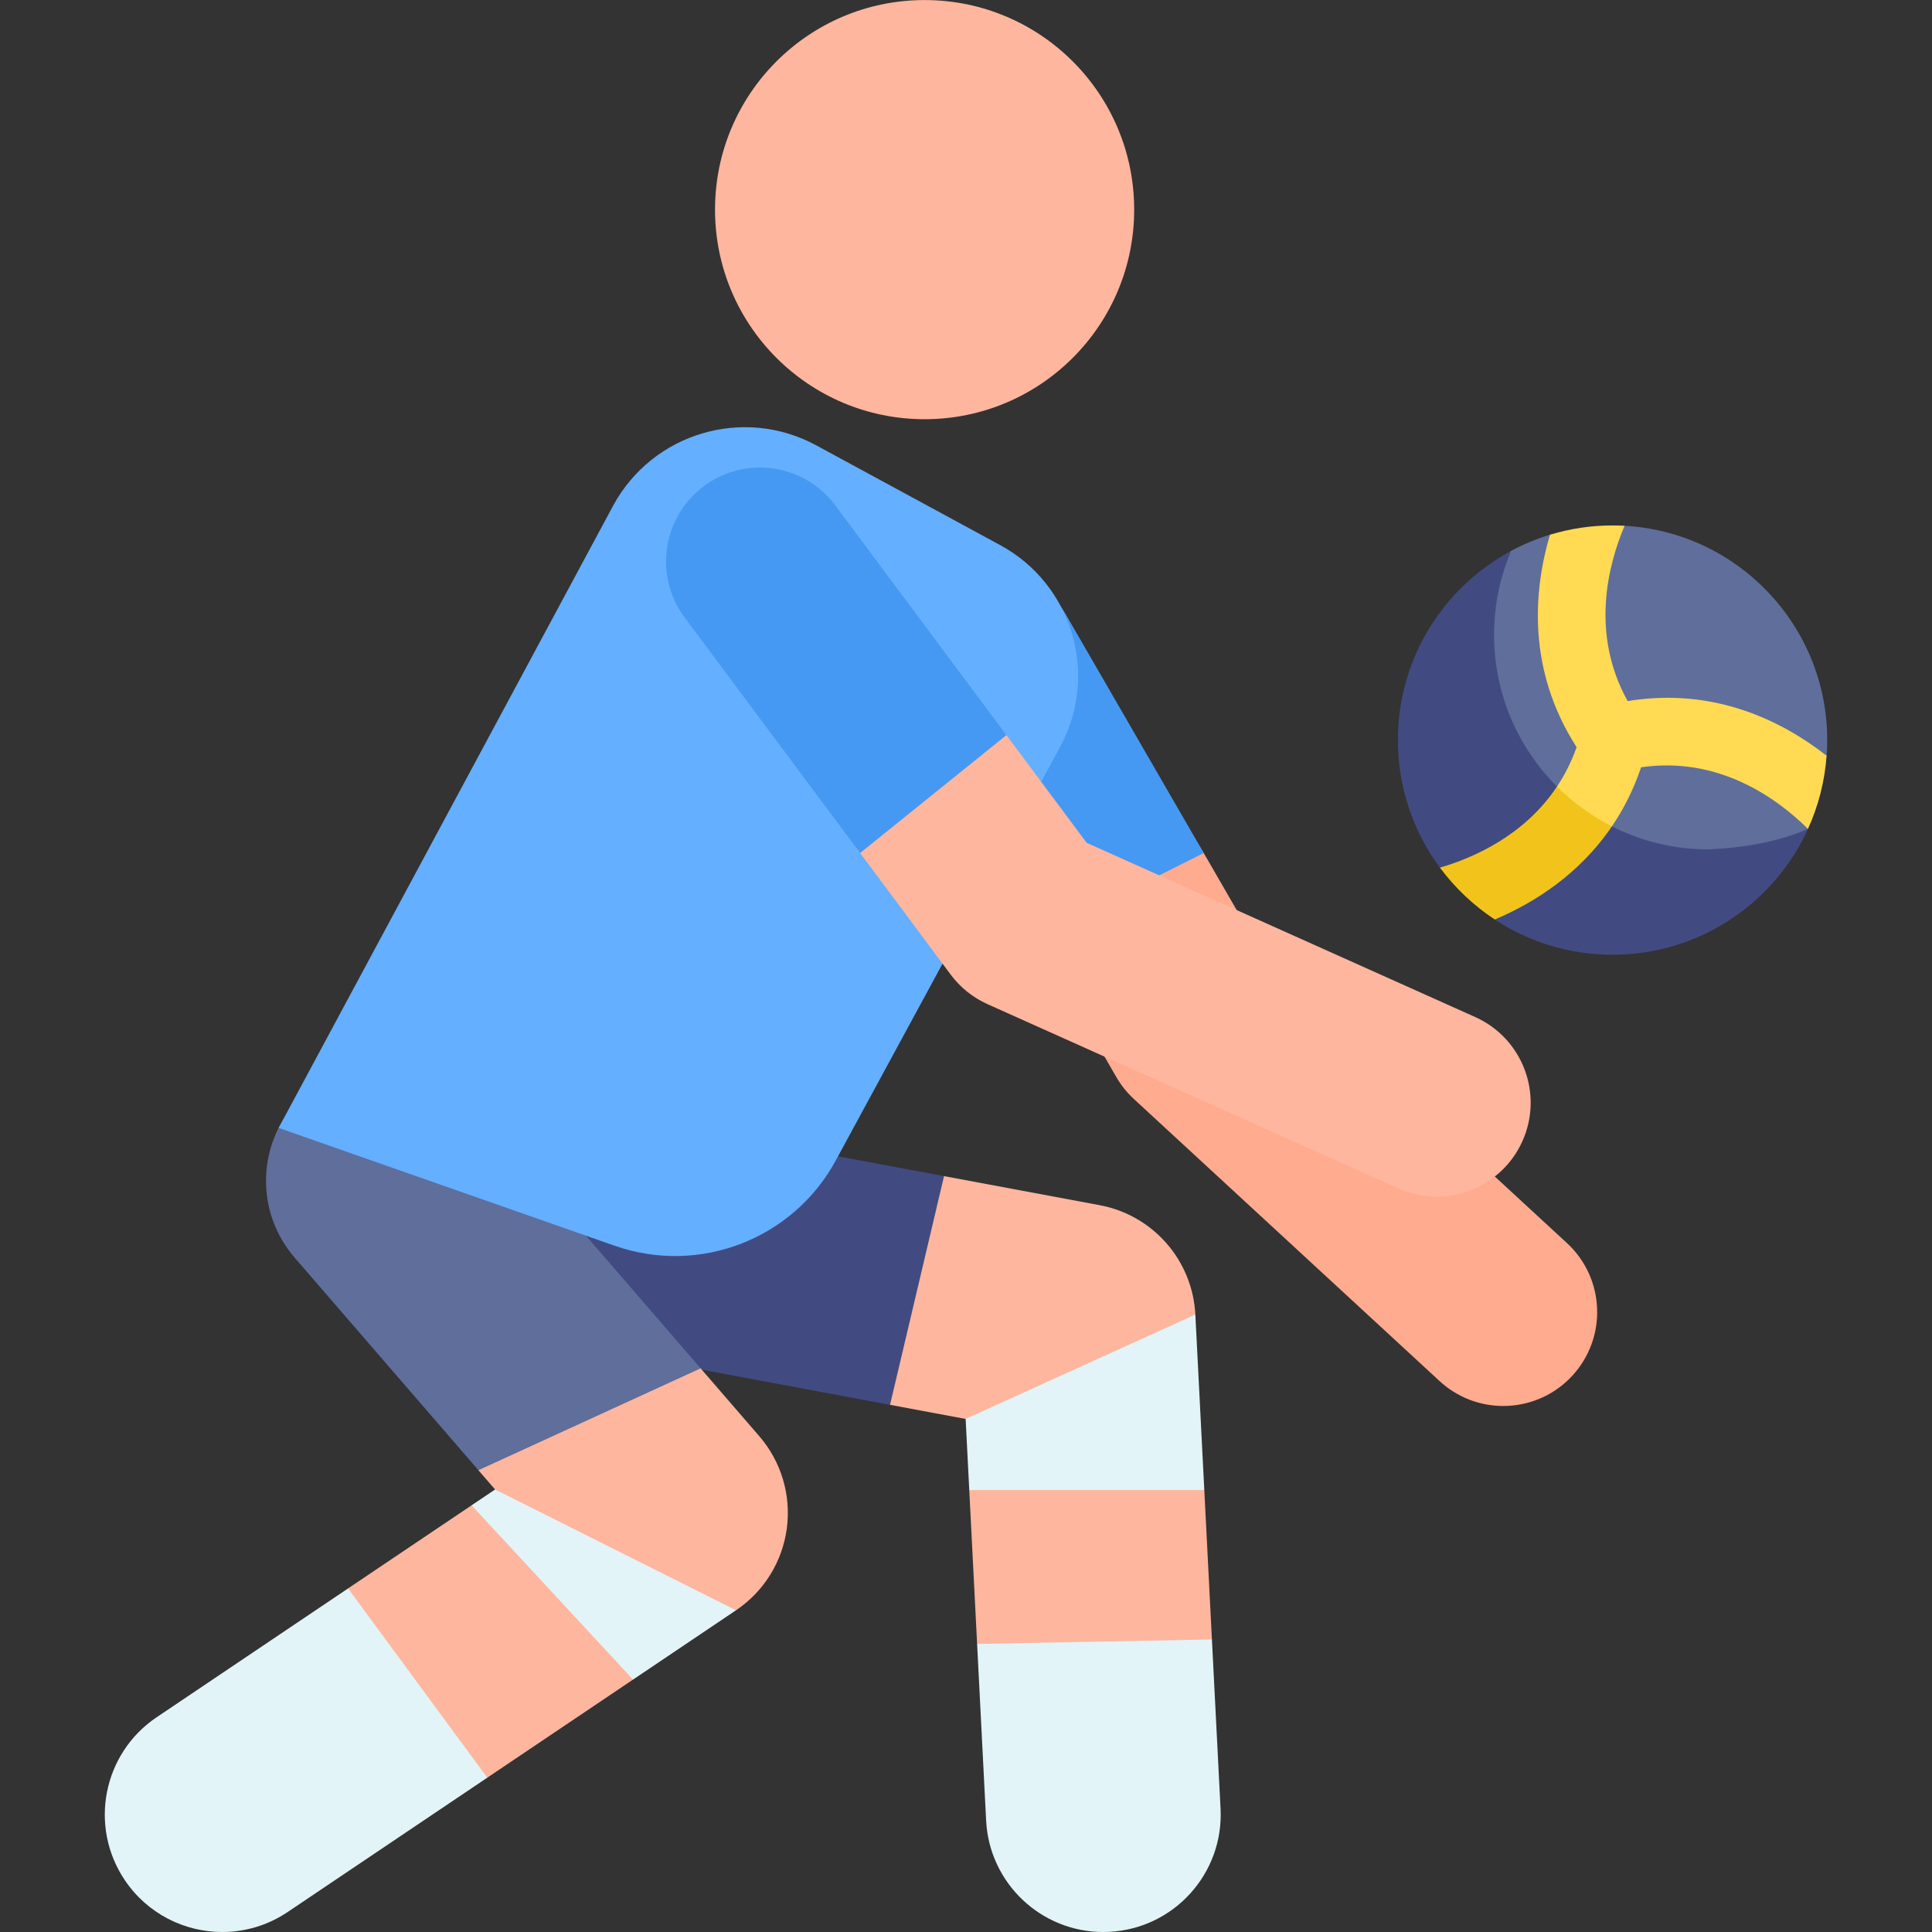 <svg width="512" height="512" viewBox="0 0 512 512" fill="none" xmlns="http://www.w3.org/2000/svg">
<rect x="0" y="0" width="512" height="512" fill="#333333" stroke="none"/>
<g clip-path="url(#clip0_183_1058)">
<g clip-path="url(#clip1_183_1058)">
<path d="M398.379 372.598C392.126 372.605 386.101 370.249 381.511 366.003L300.502 291.26C298.661 289.561 297.087 287.594 295.834 285.425L239.215 187.479C232.337 175.581 236.407 160.361 248.305 153.483C260.202 146.606 312.125 214.165 319.001 226.063L337.027 257.247L415.258 329.427C425.357 338.745 425.991 354.488 416.673 364.587C411.767 369.904 405.083 372.598 398.379 372.598Z" fill="#FFAB8F"/>
<path d="M272.961 249.152L319.001 226.064L282.299 162.573C275.423 150.676 260.202 146.607 248.305 153.483C236.408 160.36 232.338 175.58 239.215 187.478L272.961 249.152Z" fill="#4699F2"/>
<path d="M319.151 394.882L297.785 380.407L316.778 348.374C316.045 334.011 305.561 322.024 291.423 319.384L250.18 311.685L217.627 325.393L235.871 372.294L255.903 376.034L263.04 388.129L256.865 394.883L258.945 435.658L295.211 474.995L321.171 434.479L319.151 394.882Z" fill="#FFB69E"/>
<path d="M250.18 311.685L111.754 285.842V349.123L235.871 372.294L250.18 311.685Z" fill="#414B82"/>
<path d="M316.778 348.374L255.903 376.034L256.865 394.882H319.151L316.778 348.374ZM321.171 434.478L258.945 435.657L261.334 482.48C262.183 499.097 275.92 512 292.37 512C292.904 512 293.442 511.986 293.981 511.958C311.136 511.083 324.334 496.466 323.459 479.311L321.171 434.478Z" fill="#E2F4F7"/>
<path d="M430.531 139.335L410.748 141.706C407.102 142.816 403.578 144.292 400.23 146.113L379.838 180.375C379.838 211.792 414.938 243.682 446.354 243.682L479.129 219.668L484.082 200.266C484.18 198.901 484.23 197.522 484.23 196.132C484.23 165.785 460.466 140.988 430.531 139.335Z" fill="#5F6E9B"/>
<path d="M452.834 225.101C421.417 225.101 395.949 199.632 395.949 168.216C395.94 160.582 397.472 153.025 400.454 145.997C382.6 155.593 370.459 174.443 370.459 196.131C370.459 208.792 374.596 220.489 381.592 229.941L395.569 236.601L396.124 243.69C405.086 249.586 415.815 253.016 427.344 253.016C450.364 253.016 470.189 239.341 479.142 219.673C471.599 222.955 462.719 224.631 452.834 225.101Z" fill="#414B82"/>
<path d="M431.339 185.791C421.394 167.868 426.178 149.612 430.531 139.34C429.47 139.28 428.408 139.248 427.345 139.246C421.723 139.243 416.13 140.074 410.751 141.712C406.389 156.532 404.625 177.446 417.811 198.009C416.524 201.692 414.781 205.199 412.623 208.449L410.607 219.666L427.184 218.985C430.254 214.46 432.903 209.277 434.91 203.341C455.617 200.339 471.061 211.676 479.129 219.666C481.916 213.544 483.587 206.973 484.064 200.263C472.232 191.024 454.249 182.05 431.339 185.791Z" fill="#FFDA52"/>
<path d="M412.619 208.448C403.98 221.428 390.494 227.335 381.598 229.937C385.605 235.327 390.522 239.977 396.128 243.678L396.132 243.681C406.505 239.284 418.513 231.754 427.178 218.982C421.798 216.262 416.885 212.707 412.619 208.448Z" fill="#F2C41B"/>
<path d="M201.212 380.598L185.674 362.625L124.975 348.374L126.782 389.621L131.2 394.731L132.419 401.318L124.975 398.92L92.237 420.952C92.237 420.952 77.788 454.629 87.378 468.88L129.136 471.1L167.761 445.108L171.348 428.344L195.05 426.744C198.701 424.287 201.789 421.084 204.11 417.346C206.43 413.607 207.931 409.419 208.513 405.057C209.096 400.696 208.747 396.26 207.488 392.044C206.229 387.827 204.09 383.926 201.212 380.598Z" fill="#FFB69E"/>
<path d="M125.128 292.596C113.893 279.602 94.251 278.176 81.257 289.41C68.262 300.645 66.837 320.286 78.072 333.28L126.783 389.621L185.675 362.625L125.128 292.596Z" fill="#5F6E9B"/>
<path d="M131.201 394.731L124.975 398.921L167.761 445.108L195.049 426.744L131.201 394.731ZM92.238 420.953L41.512 455.09C27.26 464.681 23.483 484.008 33.074 498.259C39.08 507.183 48.902 512.001 58.906 512C64.877 512 70.916 510.282 76.242 506.698L129.137 471.102L92.238 420.953Z" fill="#E2F4F7"/>
<path d="M73.838 298.909L162.888 330.132C185.329 338 210.163 328.417 221.502 307.513L280.933 197.956C291.323 178.803 284.219 154.853 265.066 144.463L216.323 118.022C197.052 107.568 172.954 114.716 162.5 133.988L73.838 298.909Z" fill="#64AFFF"/>
<path d="M245.028 111.094C275.702 111.094 300.568 86.228 300.568 55.554C300.568 24.881 275.702 0.015 245.028 0.015C214.355 0.015 189.489 24.881 189.489 55.554C189.489 86.228 214.355 111.094 245.028 111.094Z" fill="#FFB69E"/>
<path d="M380.743 317.114C377.34 317.114 373.884 316.413 370.577 314.93L261.71 266.116C257.838 264.38 254.474 261.681 251.938 258.278L227.94 226.065C219.73 215.044 217.059 192.925 228.08 184.714C239.098 176.504 258.503 183.79 266.71 194.809L287.977 223.356L390.937 269.523C403.477 275.144 409.083 289.868 403.461 302.407C399.322 311.639 390.247 317.114 380.743 317.114Z" fill="#FFB69E"/>
<path d="M221.347 133.918C213.138 122.899 197.547 120.621 186.528 128.831C175.508 137.041 173.231 152.629 181.44 163.65L227.941 226.066L266.712 194.81L221.347 133.918Z" fill="#4699F2"/>
</g>
</g>
<defs>
<clipPath id="clip0_183_1058">
<rect width="512" height="512" fill="white"/>
</clipPath>
<clipPath id="clip1_183_1058">
<rect width="512" height="512" fill="white"/>
</clipPath>
</defs>
</svg>
